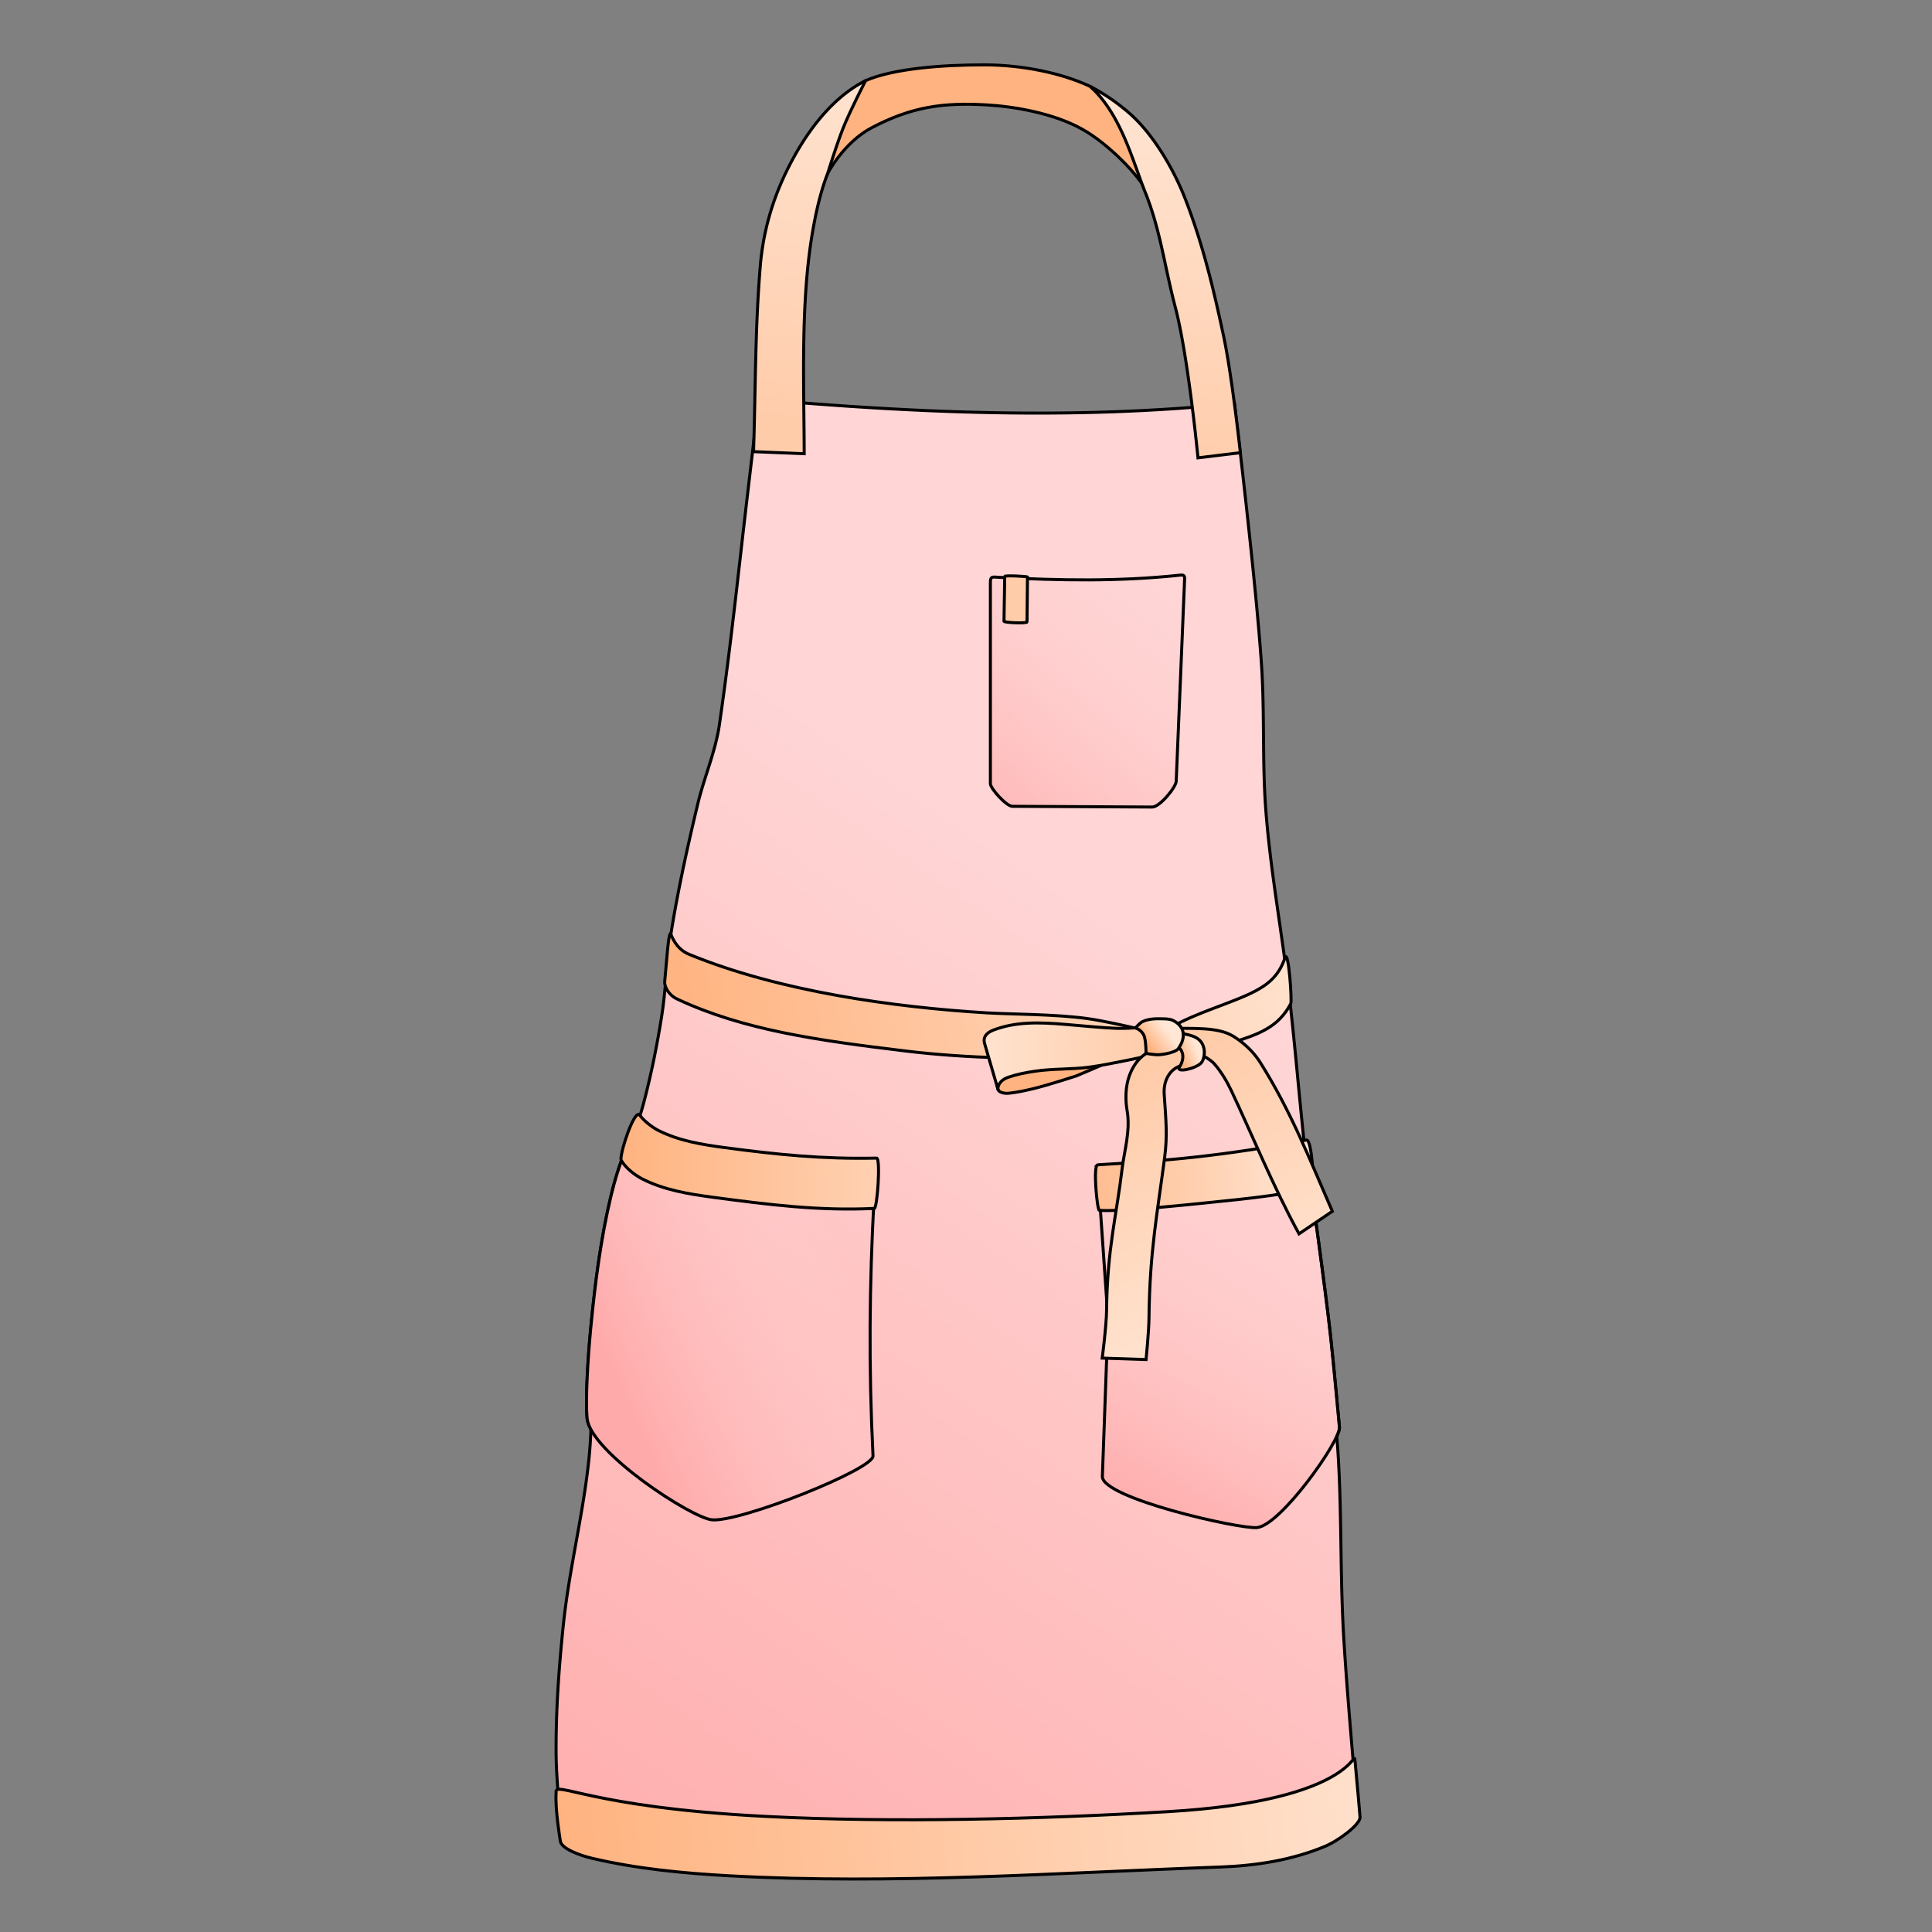 <svg xmlns="http://www.w3.org/2000/svg" xmlns:xlink="http://www.w3.org/1999/xlink" cursor="default" viewBox="0 0 256 256">
    <rect x="0" y="0" width="256" height="256" fill="#808080" stroke="none"/>
    <defs>
        <linearGradient id="linearGradient1258">
            <stop offset="0" stop-color="#fca"/>
            <stop offset="1" stop-color="#ffe6d5"/>
        </linearGradient>
        <linearGradient id="linearGradient1210">
            <stop offset="0" stop-color="#ffb380"/>
            <stop offset="1" stop-color="#ffe6d5"/>
        </linearGradient>
        <linearGradient id="innoGrad2">
            <stop offset="0" stop-color="#faa"/>
            <stop offset="1" stop-color="#ffd5d5"/>
        </linearGradient>
        <linearGradient id="innoGrad1">
            <stop offset="0" stop-color="#faa"/>
            <stop offset="1" stop-color="#ffd5d5" stop-opacity="0"/>
        </linearGradient>
        <linearGradient id="linearGradient1181" x1="57.215" x2="145.745" y1="251.271" y2="120.288" gradientUnits="userSpaceOnUse" xlink:href="#innoGrad2"/>
        <linearGradient id="linearGradient1189" x1="85.11" x2="116.012" y1="190.662" y2="176.832" gradientUnits="userSpaceOnUse" xlink:href="#innoGrad1"/>
        <linearGradient id="linearGradient1197" x1="149.376" x2="169.008" y1="201.443" y2="163.477" gradientUnits="userSpaceOnUse" xlink:href="#innoGrad1"/>
        <linearGradient id="linearGradient1212" x1="73.464" x2="193.262" y1="240.995" y2="226.23" gradientUnits="userSpaceOnUse" xlink:href="#linearGradient1210"/>
        <linearGradient id="linearGradient1220" x1="82.068" x2="140.771" y1="153.933" y2="152.399" gradientUnits="userSpaceOnUse" xlink:href="#linearGradient1210"/>
        <linearGradient id="linearGradient1228" x1="138.049" x2="174.17" y1="158.224" y2="155.731" gradientUnits="userSpaceOnUse" xlink:href="#linearGradient1210"/>
        <linearGradient id="linearGradient1236" x1="87.873" x2="177.41" y1="131.945" y2="114.686" gradientUnits="userSpaceOnUse" xlink:href="#linearGradient1210"/>
        <linearGradient id="linearGradient1244" x1="151.824" x2="154.294" y1="138.046" y2="136.163" gradientUnits="userSpaceOnUse" xlink:href="#linearGradient1210"/>
        <linearGradient id="linearGradient1252" x1="156.372" x2="158.562" y1="139.963" y2="139.116" gradientUnits="userSpaceOnUse" xlink:href="#linearGradient1210"/>
        <linearGradient id="linearGradient1260" x1="152.64" x2="126.768" y1="138.833" y2="137.816" gradientUnits="userSpaceOnUse" xlink:href="#linearGradient1258"/>
        <linearGradient id="linearGradient1268" x1="156.369" x2="173.723" y1="139.976" y2="176.123" gradientUnits="userSpaceOnUse" xlink:href="#linearGradient1258"/>
        <linearGradient id="linearGradient1276" x1="132.816" x2="140.412" y1="60.104" y2="7.755" gradientUnits="userSpaceOnUse" xlink:href="#linearGradient1258"/>
        <linearGradient id="linearGradient1284" x1="127.913" x2="159.609" y1="116.11" y2="77.601" gradientUnits="userSpaceOnUse" xlink:href="#innoGrad1"/>
    </defs>
    <path fill="#ffb380" stroke="#000" stroke-width=".4" d="M114.698 10.68c3.7-1.602 10.155-2.092 15.76-2.085 5.001.005 10.206 1.076 14.006 2.859l6.879 6.21 3.766 10.683s-2.374-1.267-3.154-2.935c-1.011-2.163-5.088-6.358-8.556-8.295-3.804-2.125-9.024-3.008-12.668-3.219-5.837-.337-9.969.271-15.202 3.013-3.769 1.975-5.863 6.08-5.863 6.08l-.642-6.49z"/>
    <path fill="url(#linearGradient1181)" stroke="#000" stroke-width=".4" d="M100.533 52.9l-1.506 12.834c-1.248 10.637-2.21 19.985-3.699 30.268-.522 3.606-2.027 7.001-2.875 10.545-1.367 5.712-2.638 11.455-3.56 17.256-.578 3.63-.654 7.328-1.233 10.957-.602 3.775-1.357 7.533-2.328 11.23-.71 2.707-1.626 5.12-2.406 6.305 0 0-1.034 2.307-1.92 5.98-1.406 5.828-2.154 11.763-2.729 17.707-.384 3.98-.718 9.545-.478 11.983.042.433.238.918.506 1.422a62.207 62.207 0 0 1-.233 3.578c-.734 7.492-2.643 14.835-3.424 22.322-.597 5.73-1.007 11.495-.959 17.256.014 1.675.176 4.083.352 6.252 28.567 7.748 99.378 3.855 105.397-3.867-.472-5.458-1.138-13.412-1.432-18.756-.451-8.19-.197-16.413-.776-24.596-.03-.423-.07-.845-.101-1.267.24-.527.374-.943.355-1.18 0 0-.744-8.143-1.185-12.149-.736-6.682-2.6-19.87-2.6-19.87l-.924-6.014c-.674-6.389-1.208-12.791-1.935-19.174-.929-8.147-2.46-16.23-3.1-24.404-.504-6.44-.15-12.923-.58-19.368-.772-11.592-3.584-34.67-3.584-34.67-21.228 2.156-42.178 1.256-63.043-.58z"/>
    <path fill="url(#linearGradient1236)" stroke="#000" stroke-width=".4" d="M88.837 123.731c-.274-.077-.523 3.94-.759 6.337-.058.591.445 1.746 1.658 2.314 8.752 4.095 18.51 5.468 30.382 6.896 4.135.498 8.299.76 12.462.891 5.68.18 17.05-.137 17.05-.137l4.957-.564 8.602-1.3c3.429-1.077 6.182-1.973 7.844-5.181.188-.363-.305-7.442-.774-6.053-.696 2.057-1.883 3.302-3.874 4.358-3.053 1.62-8.019 2.898-11.38 4.94 0 0-1.744.663-3.201.317-2.281-.542-5.618-1.293-7.72-1.584-4.282-.593-10.107-.563-13.284-.754-12.334-.74-27.565-2.846-39.491-7.761-1.382-.57-1.987-1.64-2.417-2.647-.019-.043-.037-.067-.055-.072z"/>
    <path fill="url(#linearGradient1284)" stroke="#000" stroke-width=".4" d="M131.232 77.195v26.643c0 .657 2.129 2.998 2.905 3.002l18.545.097c.987.005 3.138-2.613 3.171-3.414l1.112-26.764c.019-.452-.067-.606-.602-.548-8.034.859-16.068.716-24.102.28-.787-.043-1.03-.142-1.03.704z"/>
    <path fill="#fca" stroke="#000" stroke-width=".4" d="M133.129 76.376l-.094 5.94c-.003.199 3.048.314 3.05.096l.063-5.944c.001-.116-3.017-.242-3.02-.092z"/>
    <path fill="url(#linearGradient1189)" stroke="#000" stroke-width=".4" d="M115.803 159c-.596 11.265-.72 21.892-.125 33.918.087 1.756-17.48 8.764-21.308 8.469-2.703-.209-16.133-8.97-16.571-13.422-.24-2.437.094-8.004.48-11.983.574-5.944 1.32-11.88 2.726-17.707.887-3.673 1.921-5.98 1.921-5.98z"/>
    <path fill="url(#linearGradient1197)" stroke="#000" stroke-width=".4" d="M145.792 160.081c9.305-.615 18.736-1.29 27.907-2.972 0 0 1.865 13.189 2.6 19.872.442 4.005 1.185 12.149 1.185 12.149.139 1.773-7.804 13.019-10.94 13.284-2.41.204-20.578-3.924-20.474-6.78l.753-20.748z"/>
    <path fill="url(#linearGradient1276)" stroke="#000" stroke-width=".4" d="M114.698 10.68c-3.915 1.97-7.425 5.937-10.262 11.573-2.073 4.118-3.33 8.482-3.702 13.078-.696 8.593-.604 15.923-.886 24.515l6.711.274c-.009-8.804-.52-19.869 1.096-29.308.443-2.592 1.036-5.312 2.011-7.822.51-1.624 1.46-4.57 2.166-6.284.687-1.67 1.892-4.107 2.866-6.026zm29.766.774c4.043 3.654 5.564 9.707 7.269 13.987 2.03 5.02 2.572 9.85 3.992 15.231 1.72 6.518 3.013 19.996 3.013 19.996l5.615-.685s-1.114-10.26-2.215-15.419c-1.298-6.082-2.703-12.085-5.1-18.245-1.52-3.905-4.254-8.601-7.422-11.344a26.802 26.802 0 0 0-5.152-3.521z"/>
    <path fill="#ffb380" stroke="#000" stroke-width=".4" d="M132.238 144.346c.097.421.882.569 1.438.514 1.014-.101 2.203-.355 3.286-.617 1.91-.461 5.65-1.677 5.65-1.677l4.108-1.747-1.849-2.567-13.17 3.377z"/>
    <path fill="url(#linearGradient1260)" stroke="#000" stroke-width=".4" d="M130.457 138.252l1.78 6.094c-.041-.01-.08-1.1 1.342-1.595 1.135-.394 2.257-.612 3.444-.793 2.508-.384 4.905-.23 7.335-.557 2.742-.367 8.149-1.575 8.149-1.575l-.48-3.012-1.575-.617s-1.598.1-2.396.069c-1.904-.076-4.626-.329-6.798-.52-3.657-.321-6.704-.366-9.62.74-1.115.424-1.375 1.102-1.18 1.765z"/>
    <path fill="url(#linearGradient1228)" stroke="#000" stroke-width=".4" d="M145.454 154.343c-.66.04-.071 6.002.205 6.026 2.03.177 7.253-.308 11.418-.709 5.464-.59 12.806-1.14 16.717-2.344.428-.131.025-6.396-.676-6.26-10.83 2.113-18.807 2.767-27.664 3.287z"/>
    <path fill="url(#linearGradient1268)" stroke="#000" stroke-width=".4" d="M155.006 136.232l-3.15 3.354c-1.17.789-1.786 1.804-2.213 2.959-.531 1.435-.54 3.245-.301 4.58.482 2.707-.396 5.497-.656 7.717-.735 6.253-1.97 10.568-2.057 18.72-.023 2.14-.58 6.393-.58 6.393l5.81.193s.369-3.675.387-5.52c.087-8.818 1.14-14.042 2.076-21.278.369-2.85.19-4.715-.06-8.344-.121-1.743.662-3.43 2.488-3.885l2.43-1.347s1.19.587 1.714 1.183c.901 1.022 1.678 2.329 2.26 3.56 2.646 5.597 5.618 12.858 8.971 18.973l4.416-2.984c-3.1-7.115-5.487-13.252-9.55-19.72-.887-1.41-2.168-2.605-3.583-3.483-2.094-1.3-5.653-.962-8.402-1.07z"/>
    <path fill="url(#linearGradient1252)" stroke="#000" stroke-width=".4" d="M155.52 138.44c1.408.447 1.479 1.861.77 2.927-.559.847 2.13.252 2.859-.513.404-.425.513-1.381.376-1.952-.364-1.525-1.638-1.692-3.081-2.02z"/>
    <path fill="url(#linearGradient1244)" stroke="#000" stroke-width=".4" d="M154.15 134.999c.452.012.935.03 1.335.24 1.727.905 1.544 2.491.617 3.749-.298.403-1.743.734-2.568.77-.562.025-1.678-.171-1.678-.171s0-1.538-.222-2.226c-.288-.892-1.182-1.164-1.182-1.164s.594-.678.993-.856c.83-.37 1.797-.366 2.705-.342z"/>
    <path fill="url(#linearGradient1220)" stroke="#000" stroke-width=".4" d="M82.269 153.664c.569 1.07 1.85 2.05 2.868 2.567 2.837 1.442 6.086 1.98 9.24 2.402 7.493 1 14.14 1.838 21.47 1.489.4-.02.867-6.68.299-6.668-7.16.151-13.154-.46-20.204-1.402-2.97-.396-6.027-.903-8.697-2.26-.958-.486-1.976-1.344-2.493-2.04-.622-.835-2.467 4.434-2.483 5.912z"/>
    <path fill="url(#linearGradient1212)" stroke="#000" stroke-width=".402" d="M179.55 233.345c-.186-1.965.352 5.238-24.781 6.707-16.964.992-36.506 1.504-53.475.624-23.317-1.209-27.842-4.852-27.609-3.135-.143 2.234.56 6.384.56 6.384.073 1.016 2.641 1.939 4.155 2.295 5.986 1.408 12.16 2 18.3 2.336 21.644 1.18 43.283-.4 65.02-1.168 4.692-.166 9.487-.918 13.821-2.725 1.839-.766 4.744-2.937 4.67-3.895-.06-.777-.34-4.03-.661-7.423z"/>
</svg>
